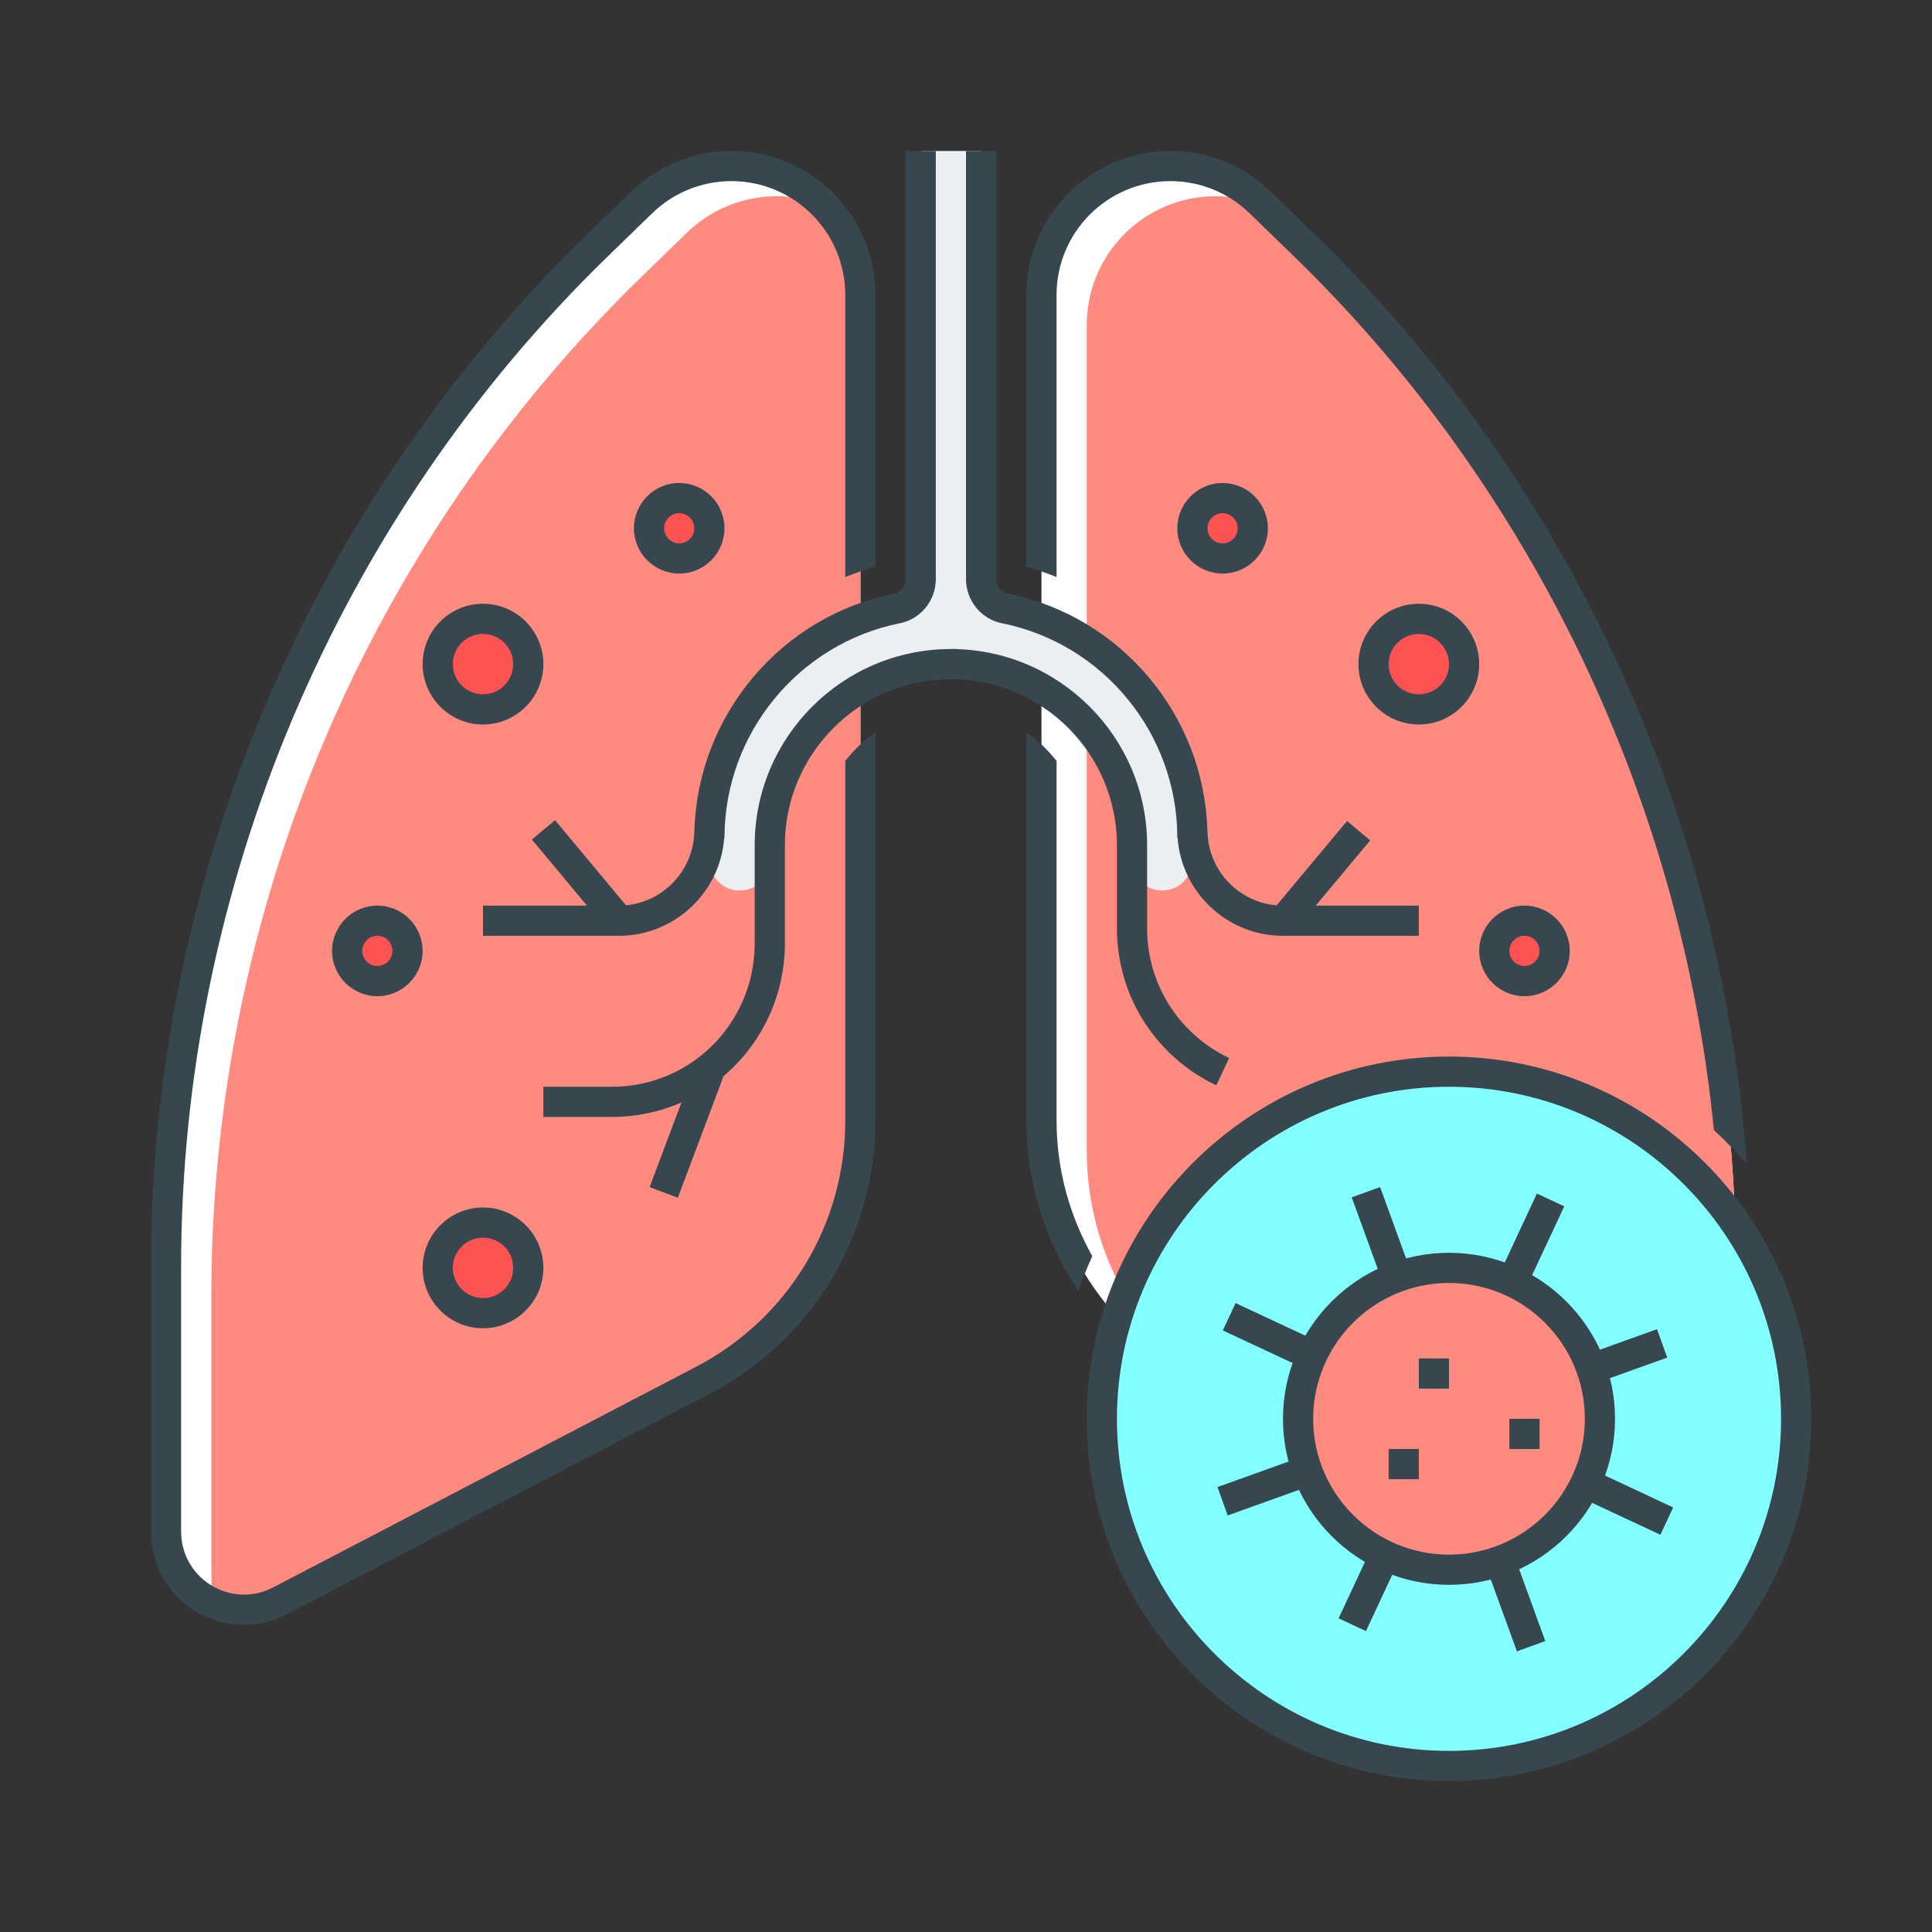 <?xml version="1.0" encoding="utf-8"?>
<!-- Generator: Adobe Illustrator 16.0.0, SVG Export Plug-In . SVG Version: 6.00 Build 0)  -->
<!DOCTYPE svg PUBLIC "-//W3C//DTD SVG 1.1//EN" "http://www.w3.org/Graphics/SVG/1.1/DTD/svg11.dtd">
<svg version="1.1" id="_x3C_Layer_x3E_" xmlns="http://www.w3.org/2000/svg" xmlns:xlink="http://www.w3.org/1999/xlink" x="0px"
	 y="0px" width="64px" height="64px" viewBox="0 0 64 64" enable-background="new 0 0 64 64" xml:space="preserve">
<rect x="0" y="0" width="64" height="64" fill="#333333" stroke="none"/>
<g id="lungs_x2C__pneumonia_x2C__virus_x2C__flu">
	<g id="lungs_3_">
		<path id="XMLID_2325_" fill="#FFFFFF" d="M53.722,53.029l-14.011-7.31c-3.203-1.671-5.211-4.984-5.211-8.596V9.769
			c0-2.357,1.911-4.269,4.269-4.269l0,0c1.11,0,2.177,0.433,2.974,1.206l1.459,1.416C52.342,16.996,57.5,29.193,57.5,41.933v8.806
			C57.5,52.678,55.441,53.926,53.722,53.029z"/>
		<path id="XMLID_2324_" fill="#FF8A80" d="M41.844,6.804C41.347,6.607,40.813,6.5,40.269,6.5C37.911,6.5,36,8.411,36,10.769v27.354
			c0,2.99,1.391,5.759,3.681,7.578c0.011,0.005,0.02,0.013,0.03,0.019l14.011,7.31c1.72,0.897,3.778-0.351,3.778-2.291v-8.806
			c0-12.74-5.158-24.937-14.299-33.811L41.844,6.804z"/>
		<path id="XMLID_2323_" fill="#FF8A80" d="M9.278,53.029l14.011-7.31c3.203-1.671,5.211-4.984,5.211-8.596V9.769
			c0-2.357-1.911-4.269-4.269-4.269l0,0c-1.11,0-2.177,0.433-2.974,1.206l-1.459,1.416C10.658,16.996,5.5,29.193,5.5,41.933v8.806
			C5.5,52.678,7.559,53.926,9.278,53.029z"/>
		<path id="XMLID_2322_" fill="#FFFFFF" d="M9.278,53.029l14.011-7.31c3.203-1.671,5.211-4.984,5.211-8.596V9.769
			c0-2.357-1.911-4.269-4.269-4.269l0,0c-1.11,0-2.177,0.433-2.974,1.206l-1.459,1.416C10.658,16.996,5.5,29.193,5.5,41.933v8.806
			C5.5,52.678,7.559,53.926,9.278,53.029z"/>
		<path id="XMLID_2321_" fill="#FF8A80" d="M9.278,53.029l13.841-7.222l0.67-0.588c0.74-0.386,1.409-0.869,2.012-1.414
			c1.695-1.776,2.699-4.148,2.699-6.682V9.769c0-1.153-0.462-2.196-1.205-2.964C26.811,6.612,26.285,6.5,25.731,6.5
			c-1.11,0-2.177,0.433-2.974,1.206l-1.459,1.416C12.158,17.996,7,30.193,7,42.933v8.806c0,0.063,0.003,0.605,0.009,1.328
			C7.695,53.385,8.517,53.426,9.278,53.029z"/>
		<g id="XMLID_2312_">
			<path id="XMLID_2320_" fill="#ECEFF1" d="M32.5,19.182V5h-2v14.182c0,0.468-0.323,0.879-0.781,0.971
				c-3.547,0.711-6.219,3.341-6.219,7.097v1.25c0,0.552,0.447,1,1,1l0,0c0.553,0,1-0.448,1-1v-0.25c0-3.176,2.574-5.75,5.75-5.75
				h0.5c3.176,0,5.75,2.574,5.75,5.75v0.25c0,0.552,0.447,1,1,1l0,0c0.553,0,1-0.448,1-1v-1.25c0-3.756-2.672-6.386-6.219-7.097
				C32.823,20.062,32.5,19.65,32.5,19.182z"/>
			<path id="XMLID_2318_" fill="#37474F" d="M40.291,35.953c-1.159-0.546-2.112-1.478-2.686-2.624
				C37.209,32.536,37,31.649,37,30.764V28c0-3.033-2.468-5.5-5.5-5.5v-1c3.584,0,6.5,2.916,6.5,6.5v2.764
				c0,0.731,0.173,1.463,0.5,2.118c0.473,0.946,1.261,1.715,2.217,2.167L40.291,35.953z"/>
			<path id="XMLID_2317_" fill="#37474F" d="M20.265,37H18v-1h2.265c1.806,0,3.428-1.003,4.235-2.618
				c0.327-0.654,0.5-1.387,0.5-2.118V28c0-3.584,2.916-6.5,6.5-6.5h0.25v1H31.5c-3.032,0-5.5,2.467-5.5,5.5v3.264
				c0,0.885-0.209,1.772-0.605,2.565C24.417,35.785,22.451,37,20.265,37z"/>
			<path id="XMLID_2316_" fill="#37474F" d="M47,31h-4.5c-1.846,0-3.362-1.437-3.491-3.25H39c0-3.442-2.446-6.431-5.816-7.106
				C32.498,20.506,32,19.891,32,19.182V5h1v14.182c0,0.235,0.16,0.437,0.381,0.481c3.753,0.752,6.5,4.025,6.615,7.836H40
				c0,1.378,1.121,2.5,2.5,2.5H47V31z"/>
			<path id="XMLID_2315_" fill="#37474F" d="M20.5,31H16v-1h4.5c1.379,0,2.5-1.122,2.5-2.5h0.004
				c0.115-3.811,2.862-7.084,6.615-7.836C29.84,19.619,30,19.417,30,19.182V5h1v14.182c0,0.709-0.498,1.324-1.184,1.462
				C26.446,21.319,24,24.308,24,27.75h-0.009C23.862,29.563,22.346,31,20.5,31z"/>
			
				<rect id="XMLID_2314_" x="22.25" y="35.364" transform="matrix(0.936 0.352 -0.352 0.936 14.645 -5.606)" fill="#37474F" width="0.999" height="4.272"/>
			
				<rect id="XMLID_2313_" x="17.297" y="28.5" transform="matrix(0.64 0.768 -0.768 0.64 29.205 -4.354)" fill="#37474F" width="3.905" height="1"/>
		</g>
		<path id="XMLID_2311_" fill="#37474F" d="M28,25.207v11.916c0,3.438-1.894,6.563-4.942,8.153l-14.011,7.31
			C8.396,52.925,7.631,52.9,7.003,52.52C6.375,52.139,6,51.473,6,50.738v-8.806c0-12.531,5.156-24.723,14.147-33.452l1.459-1.416
			C22.313,6.378,23.246,6,24.231,6C26.31,6,28,7.69,28,9.769v9.345c0.327-0.125,0.655-0.249,1-0.335v-9.01
			C29,7.139,26.861,5,24.231,5c-1.247,0-2.427,0.479-3.322,1.347L19.45,7.763C10.267,16.679,5,29.133,5,41.933v8.806
			c0,1.087,0.555,2.073,1.484,2.637c0.494,0.299,1.045,0.45,1.598,0.45c0.487,0,0.976-0.117,1.428-0.353l14.011-7.31
			C26.9,44.399,29,40.935,29,37.123V24.262C28.616,24.52,28.288,24.846,28,25.207z"/>
	</g>
	
		<rect id="XMLID_2310_" x="43.25" y="27.047" transform="matrix(0.768 0.641 -0.641 0.768 28.743 -21.298)" fill="#37474F" width="1" height="3.905"/>
	<g id="XMLID_2265_">
		<g id="XMLID_2306_">
			<path id="XMLID_2309_" fill="#37474F" d="M35,9.769C35,7.69,36.69,6,38.769,6c0.985,0,1.918,0.378,2.625,1.065l1.459,1.416
				c7.911,7.68,12.849,18.042,13.922,28.955c0.384,0.353,0.75,0.723,1.089,1.119c-0.838-11.591-5.94-22.663-14.313-30.792
				l-1.459-1.416C41.195,5.479,40.016,5,38.769,5C36.139,5,34,7.139,34,9.769v9.01c0.345,0.086,0.673,0.21,1,0.334V9.769z"/>
			<path id="XMLID_2308_" fill="#37474F" d="M36.184,41.613C35.429,40.266,35,38.732,35,37.123V25.207
				c-0.288-0.36-0.616-0.687-1-0.945v12.861c0,2.057,0.628,4.002,1.722,5.644C35.858,42.373,36.012,41.988,36.184,41.613z"/>
		</g>
		<g id="XMLID_2301_">
			<circle id="XMLID_2305_" fill="#84FFFF" cx="48" cy="47" r="11.5"/>
			<path id="XMLID_2302_" fill="#37474F" d="M48,59c-6.617,0-12-5.383-12-12s5.383-12,12-12s12,5.383,12,12S54.617,59,48,59z M48,36
				c-6.065,0-11,4.935-11,11s4.935,11,11,11s11-4.935,11-11S54.065,36,48,36z"/>
		</g>
		<g id="XMLID_2266_">
			<g id="XMLID_2282_">
				<g id="XMLID_2298_">
					<path id="XMLID_2300_" fill="#CCFF90" d="M51.381,39.75L44.619,54.25L51.381,39.75z"/>
					
						<rect id="XMLID_2299_" x="47.599" y="39.022" transform="matrix(0.906 0.423 -0.423 0.906 24.294 -15.95)" fill="#37474F" width="1" height="15.531"/>
				</g>
				<g id="XMLID_2295_">
					<path id="XMLID_2297_" fill="#CCFF90" d="M55.518,44.264l-15.035,5.473L55.518,44.264z"/>
					
						<rect id="XMLID_2296_" x="47.262" y="39.382" transform="matrix(0.338 0.941 -0.941 0.338 75.975 -13.754)" fill="#37474F" width="1" height="15.473"/>
				</g>
				<g id="XMLID_2287_">
					<path id="XMLID_2294_" fill="#CCFF90" d="M55.25,50.381l-14.501-6.762L55.25,50.381z"/>
					
						<rect id="XMLID_2288_" x="40" y="46.5" transform="matrix(0.906 0.423 -0.423 0.906 24.36 -15.882)" fill="#37474F" width="16" height="1"/>
				</g>
				<g id="XMLID_2283_">
					<path id="XMLID_2285_" fill="#CCFF90" d="M50.736,54.518l-5.473-15.035L50.736,54.518z"/>
					
						<rect id="XMLID_2284_" x="40" y="46.5" transform="matrix(0.342 0.94 -0.94 0.342 75.748 -14.181)" fill="#37474F" width="16" height="1"/>
				</g>
			</g>
			<g id="XMLID_2270_">
				<circle id="XMLID_2280_" fill="#FF8A80" cx="48" cy="47" r="5"/>
				<path id="XMLID_2271_" fill="#37474F" d="M48,52.5c-3.032,0-5.5-2.467-5.5-5.5s2.468-5.5,5.5-5.5s5.5,2.467,5.5,5.5
					S51.032,52.5,48,52.5z M48,42.5c-2.481,0-4.5,2.019-4.5,4.5s2.019,4.5,4.5,4.5s4.5-2.019,4.5-4.5S50.481,42.5,48,42.5z"/>
			</g>
			<rect id="XMLID_2269_" x="47" y="45" fill="#37474F" width="1" height="1"/>
			<rect id="XMLID_2268_" x="50" y="47" fill="#37474F" width="1" height="1"/>
			<rect id="XMLID_2267_" x="46" y="48" fill="#37474F" width="1" height="1"/>
		</g>
	</g>
	<g id="XMLID_2240_">
		<g id="XMLID_2258_">
			<circle id="XMLID_2263_" fill="#FF5252" cx="12.5" cy="31.5" r="1"/>
			<path id="XMLID_2259_" fill="#37474F" d="M12.5,33c-0.827,0-1.5-0.673-1.5-1.5s0.673-1.5,1.5-1.5s1.5,0.673,1.5,1.5
				S13.327,33,12.5,33z M12.5,31c-0.275,0-0.5,0.224-0.5,0.5s0.225,0.5,0.5,0.5s0.5-0.224,0.5-0.5S12.775,31,12.5,31z"/>
		</g>
		<g id="XMLID_2252_">
			<circle id="XMLID_2257_" fill="#FF5252" cx="22.5" cy="17.5" r="1"/>
			<path id="XMLID_2253_" fill="#37474F" d="M22.5,19c-0.827,0-1.5-0.673-1.5-1.5s0.673-1.5,1.5-1.5s1.5,0.673,1.5,1.5
				S23.327,19,22.5,19z M22.5,17c-0.275,0-0.5,0.224-0.5,0.5s0.225,0.5,0.5,0.5s0.5-0.224,0.5-0.5S22.775,17,22.5,17z"/>
		</g>
		<g id="XMLID_2247_">
			<circle id="XMLID_2251_" fill="#FF5252" cx="16" cy="42" r="1.5"/>
			<path id="XMLID_2248_" fill="#37474F" d="M16,44c-1.103,0-2-0.897-2-2s0.897-2,2-2s2,0.897,2,2S17.103,44,16,44z M16,41
				c-0.552,0-1,0.449-1,1s0.448,1,1,1s1-0.449,1-1S16.552,41,16,41z"/>
		</g>
		<g id="XMLID_2241_">
			<circle id="XMLID_2245_" fill="#FF5252" cx="16" cy="22" r="1.5"/>
			<path id="XMLID_2242_" fill="#37474F" d="M16,24c-1.103,0-2-0.897-2-2s0.897-2,2-2s2,0.897,2,2S17.103,24,16,24z M16,21
				c-0.552,0-1,0.449-1,1s0.448,1,1,1s1-0.449,1-1S16.552,21,16,21z"/>
		</g>
	</g>
	<g id="XMLID_2214_">
		<g id="XMLID_2234_">
			<circle id="XMLID_2239_" fill="#FF5252" cx="50.5" cy="31.5" r="1"/>
			<path id="XMLID_2235_" fill="#37474F" d="M50.5,33c-0.827,0-1.5-0.673-1.5-1.5s0.673-1.5,1.5-1.5s1.5,0.673,1.5,1.5
				S51.327,33,50.5,33z M50.5,31c-0.275,0-0.5,0.224-0.5,0.5s0.225,0.5,0.5,0.5s0.5-0.224,0.5-0.5S50.775,31,50.5,31z"/>
		</g>
		<g id="XMLID_2229_">
			<circle id="XMLID_2233_" fill="#FF5252" cx="40.5" cy="17.5" r="1"/>
			<path id="XMLID_2230_" fill="#37474F" d="M40.5,19c-0.827,0-1.5-0.673-1.5-1.5s0.673-1.5,1.5-1.5s1.5,0.673,1.5,1.5
				S41.327,19,40.5,19z M40.5,17c-0.275,0-0.5,0.224-0.5,0.5s0.225,0.5,0.5,0.5s0.5-0.224,0.5-0.5S40.775,17,40.5,17z"/>
		</g>
		<g id="XMLID_2215_">
			<circle id="XMLID_2219_" fill="#FF5252" cx="47" cy="22" r="1.5"/>
			<path id="XMLID_2216_" fill="#37474F" d="M47,24c-1.103,0-2-0.897-2-2s0.897-2,2-2s2,0.897,2,2S48.103,24,47,24z M47,21
				c-0.552,0-1,0.449-1,1s0.448,1,1,1s1-0.449,1-1S47.552,21,47,21z"/>
		</g>
	</g>
</g>
</svg>
